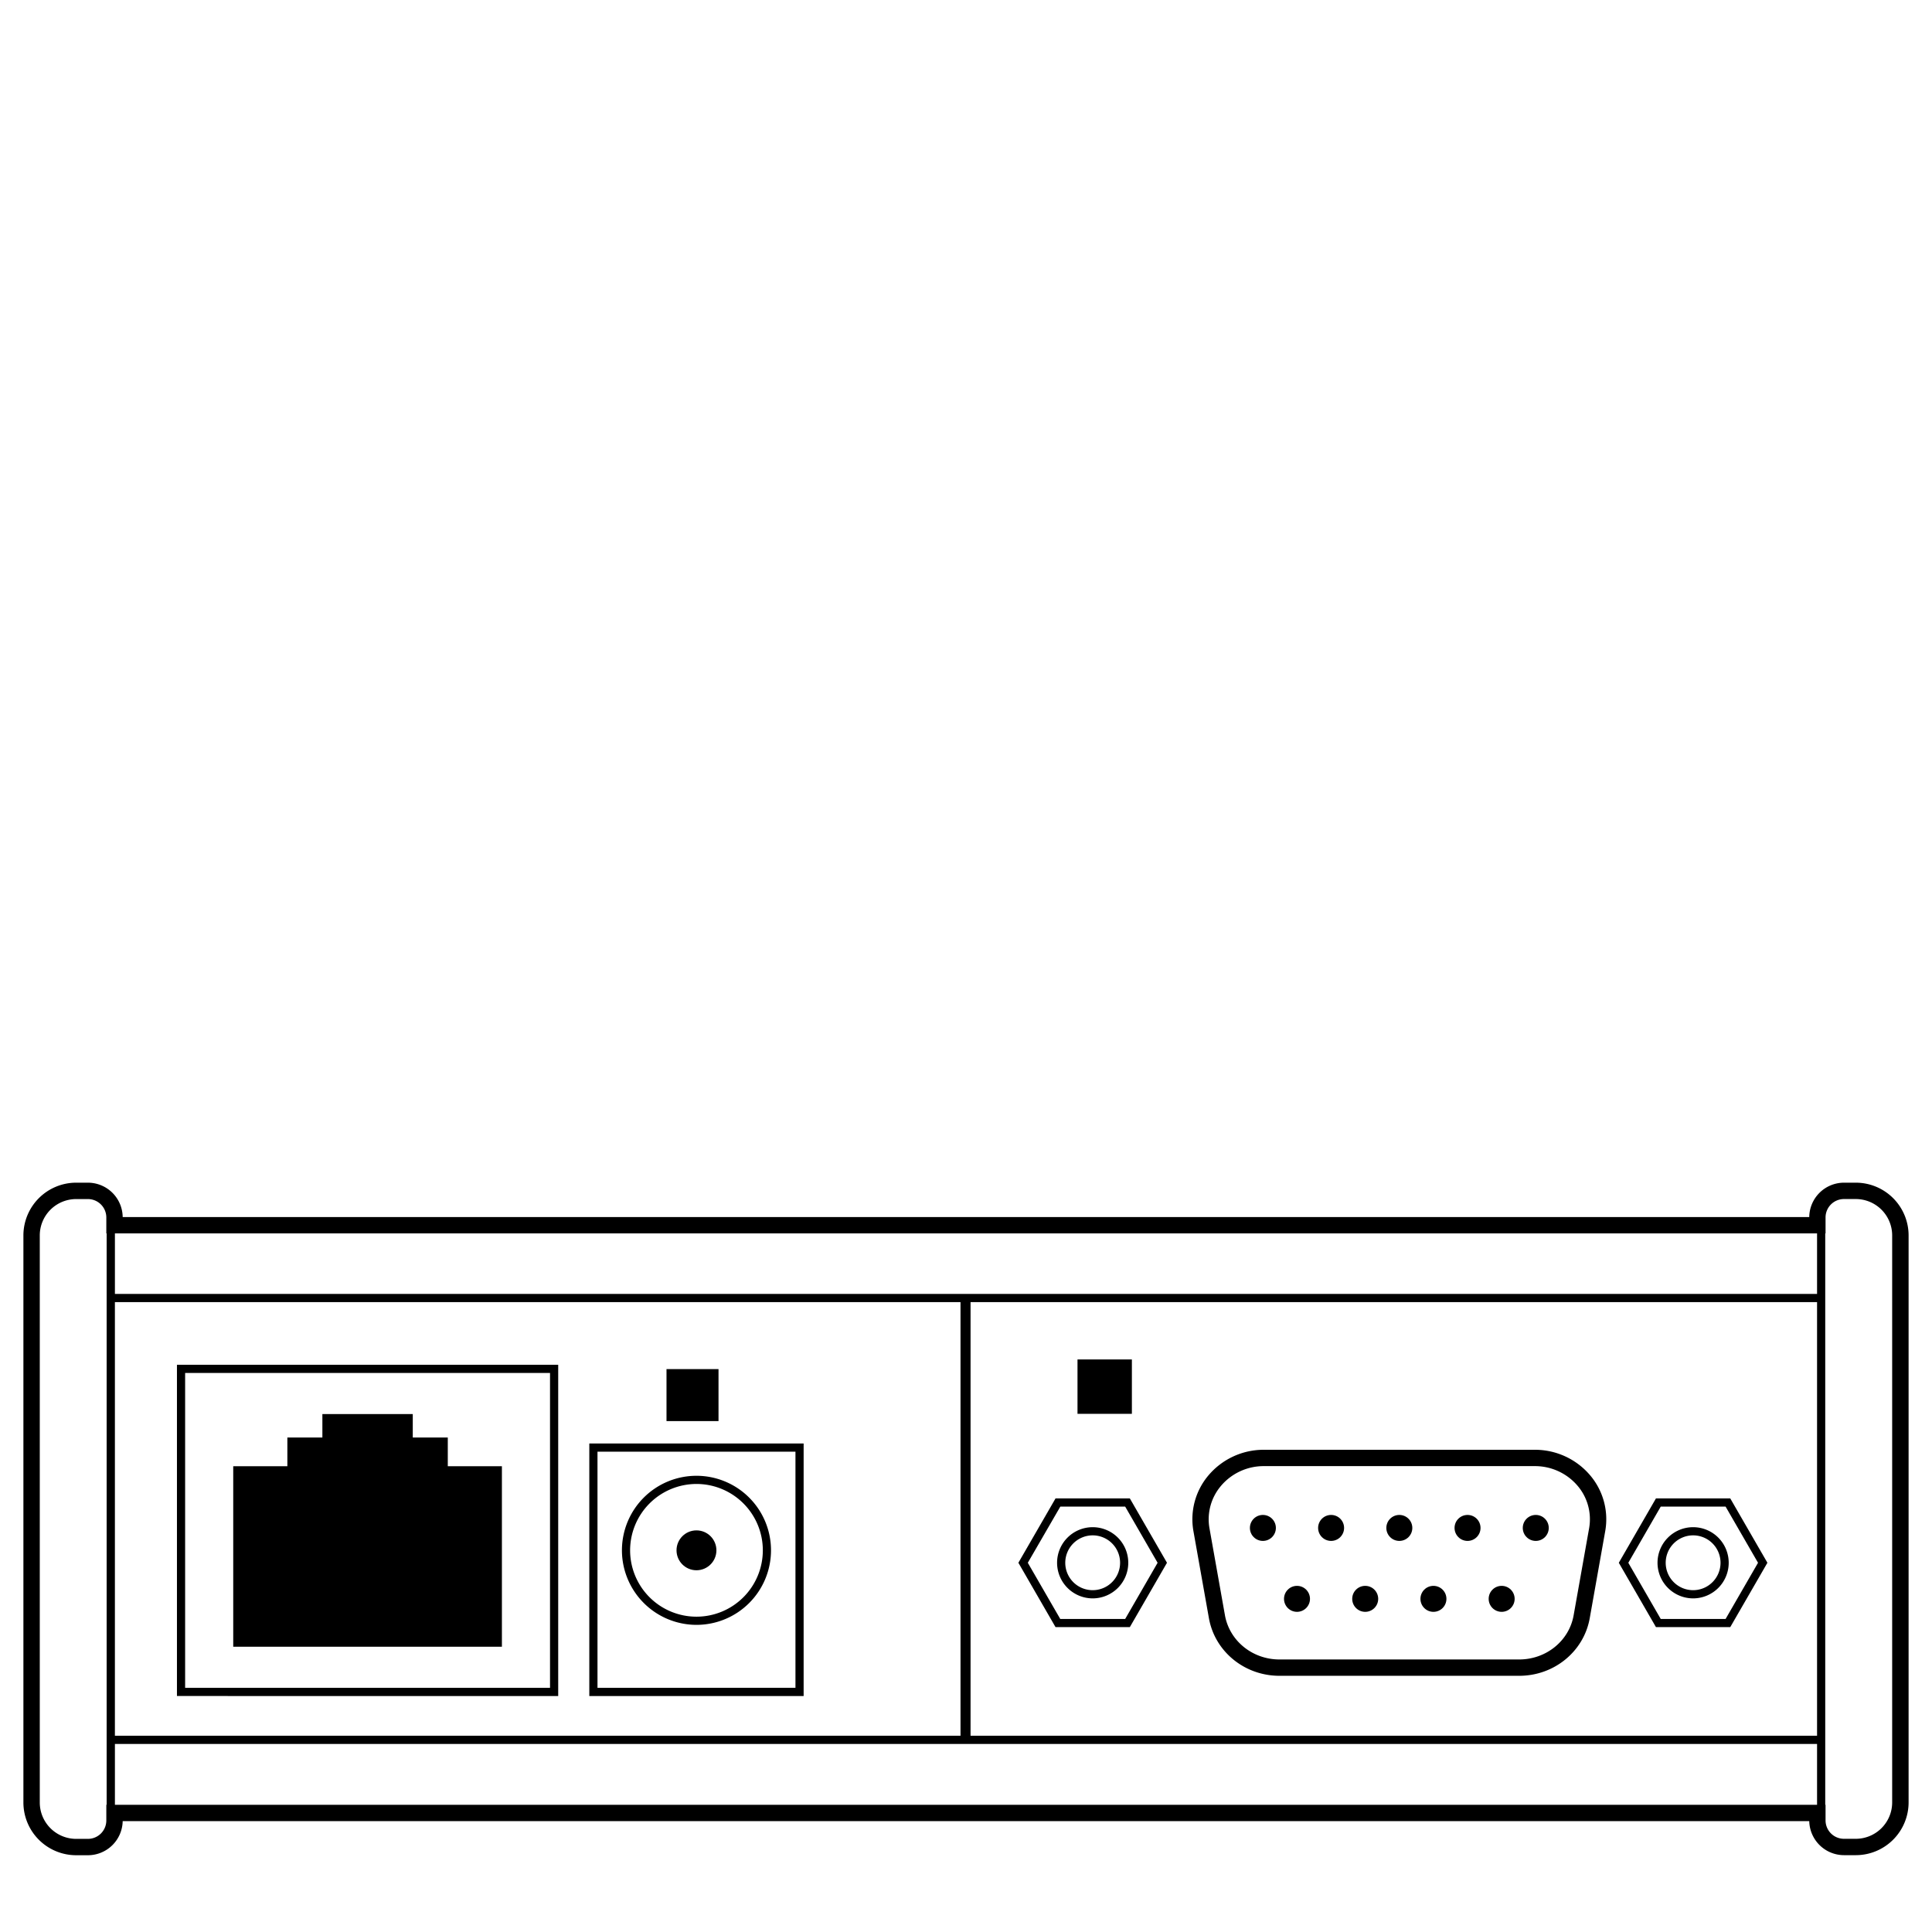 <svg id="Layer_1" data-name="Layer 1" xmlns="http://www.w3.org/2000/svg" viewBox="0 0 1417.32 1417.32"><title>1Artboard 3</title><path d="M1361.46,867.62h-8.7a25.52,25.52,0,0,0-25.49,25.21H90a25.52,25.52,0,0,0-25.49-25.21h-8.7A38.73,38.73,0,0,0,17.17,906.3v416A38.73,38.73,0,0,0,55.86,1361h8.7A25.52,25.52,0,0,0,90,1336H1327.28a25.52,25.52,0,0,0,25.49,24.95h8.7a38.73,38.73,0,0,0,38.68-38.68v-416A38.73,38.73,0,0,0,1361.46,867.62ZM1333,1273.36H712V955.22h621Zm0,50.65H84.3v-44.64H1333ZM704.63,955.22v318.14H84.29V955.22Zm1.38-6H84.3V904.83H1333v44.38ZM78,1335.46A13.51,13.51,0,0,1,64.56,1349h-8.7a26.71,26.71,0,0,1-26.68-26.68v-416a26.71,26.71,0,0,1,26.68-26.68h8.7A13.51,13.51,0,0,1,78,893.11v11.72h.23v50.39h0v318.14h0V1324H78Zm1310.1-13.19a26.71,26.71,0,0,1-26.68,26.68h-8.7a13.51,13.51,0,0,1-13.49-13.49V1324H1339V904.83h.23V893.11a13.51,13.51,0,0,1,13.49-13.49h8.7a26.71,26.71,0,0,1,26.68,26.68Z"/><path d="M409.5,1244.2v-243H129.81v243Zm-273.69-237H403.5v231H135.81Z"/><path d="M589.55,1058.94H432.32V1244.2H589.55Zm-6,179.25H438.32V1064.94H583.55Z"/><polygon points="328.5 1054.57 302.81 1054.57 302.81 1037.36 236.5 1037.36 236.5 1054.57 210.81 1054.57 210.81 1075.63 171.1 1075.63 171.1 1208.04 210.81 1208.04 236.5 1208.04 302.81 1208.04 328.5 1208.04 368.2 1208.04 368.2 1075.63 328.5 1075.63 328.5 1054.57"/><path d="M510.93,1192a54.68,54.68,0,1,0-54.68-54.68A54.74,54.74,0,0,0,510.93,1192Zm0-103.36a48.68,48.68,0,1,1-48.68,48.68A48.74,48.74,0,0,1,510.93,1088.64Z"/><circle cx="510.93" cy="1137.32" r="14.63"/><rect x="488.95" y="1004.37" width="38.15" height="38.15"/><rect x="790.46" y="997.3" width="39.89" height="39.89"/><path d="M886.86,1187.08c4.36,24.5,26.13,42.29,51.77,42.29h175.84c25.64,0,47.41-17.78,51.77-42.29l11.37-63.92a49.81,49.81,0,0,0-11-40.78,53,53,0,0,0-40.78-18.82H927.26a53,53,0,0,0-40.77,18.82,49.82,49.82,0,0,0-11,40.78Zm8.82-97a41,41,0,0,1,31.58-14.53h198.57a41,41,0,0,1,31.58,14.53,37.84,37.84,0,0,1,8.38,31L1154.42,1185c-3.34,18.77-20.14,32.39-40,32.39H938.63c-19.81,0-36.62-13.62-40-32.39l-11.37-63.92A37.84,37.84,0,0,1,895.69,1090.08Z"/><circle cx="926.46" cy="1120.89" r="9.53"/><circle cx="976.5" cy="1120.89" r="9.53"/><circle cx="1026.55" cy="1120.89" r="9.53"/><circle cx="1076.59" cy="1120.89" r="9.53"/><circle cx="1126.64" cy="1120.89" r="9.53"/><circle cx="951.48" cy="1172.92" r="9.53"/><circle cx="1001.52" cy="1172.92" r="9.53"/><circle cx="1051.57" cy="1172.92" r="9.53"/><circle cx="1101.62" cy="1172.92" r="9.53"/><path d="M828.85,1193.66l27.25-47.21-27.25-47.21H774.34l-27.25,47.21,27.25,47.21Zm-51-88.41h47.58l23.79,41.21-23.79,41.21H777.8L754,1146.46Z"/><path d="M801.59,1172.57a26.11,26.11,0,1,0-26.11-26.11A26.14,26.14,0,0,0,801.59,1172.57Zm0-46.23a20.11,20.11,0,1,1-20.11,20.11A20.14,20.14,0,0,1,801.59,1126.34Z"/><path d="M1269.32,1193.66l27.25-47.21-27.25-47.21h-54.51l-27.25,47.21,27.25,47.21Zm-51-88.41h47.58l23.79,41.21-23.79,41.21h-47.58l-23.79-41.21Z"/><path d="M1242.07,1172.57a26.11,26.11,0,1,0-26.11-26.11A26.14,26.14,0,0,0,1242.07,1172.57Zm0-46.23a20.11,20.11,0,1,1-20.11,20.11A20.14,20.14,0,0,1,1242.07,1126.34Z"/></svg>